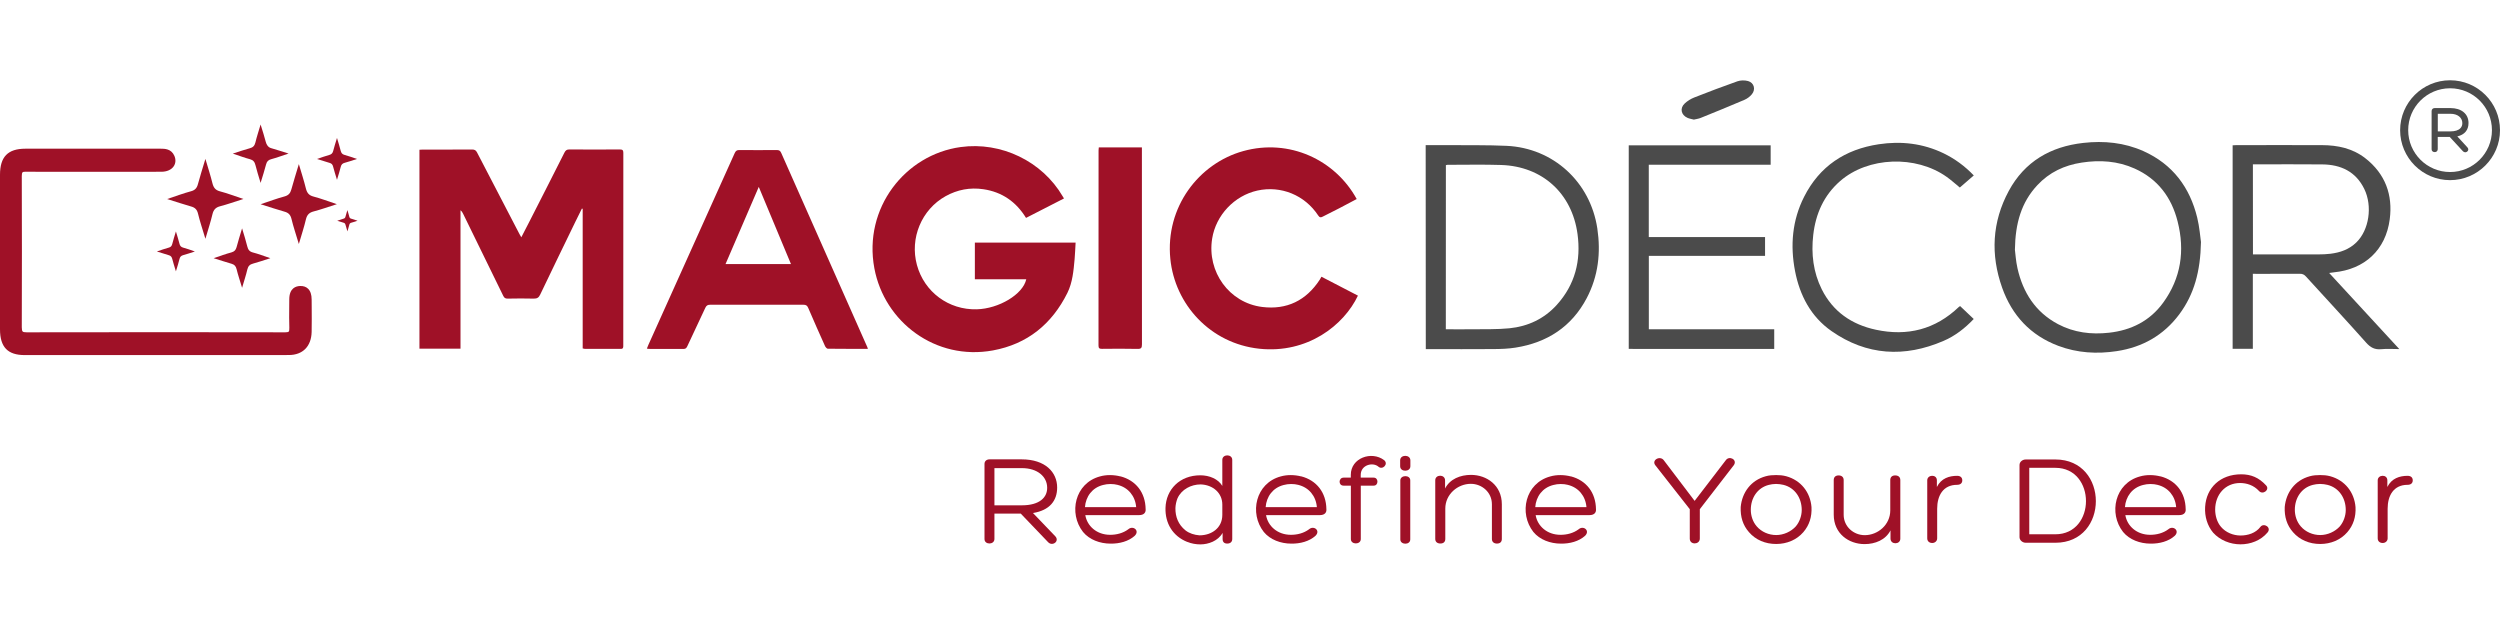 <svg width="200" height="50" viewBox="0 0 872 162" fill="none" xmlns="http://www.w3.org/2000/svg">
<path d="M104.238 29.241C105.216 32.562 106.052 35.108 106.683 37.695C107.07 39.264 107.742 40.14 109.311 40.547C111.878 41.219 114.363 42.177 117.5 43.216C114.363 44.214 111.918 45.09 109.413 45.742C107.905 46.129 107.09 46.883 106.703 48.512C106.092 51.14 105.237 53.686 104.238 57.109C103.22 53.707 102.324 51.079 101.672 48.37C101.325 46.923 100.612 46.21 99.288 45.844C96.701 45.11 94.175 44.255 90.895 43.236C94.073 42.177 96.62 41.219 99.207 40.527C100.592 40.16 101.264 39.427 101.631 38.041C102.364 35.312 103.24 32.623 104.238 29.241Z" fill="#9F1127"/>
<path d="M71.645 27.429C72.623 30.75 73.458 33.296 74.089 35.883C74.476 37.452 75.149 38.328 76.717 38.735C79.284 39.407 81.769 40.365 84.906 41.404C81.769 42.402 79.325 43.278 76.819 43.93C75.311 44.317 74.497 45.071 74.11 46.7C73.499 49.328 72.643 51.874 71.645 55.297C70.626 51.895 69.73 49.267 69.078 46.557C68.732 45.111 68.019 44.398 66.695 44.032C64.108 43.298 61.581 42.443 58.302 41.424C61.48 40.365 64.026 39.407 66.613 38.715C67.998 38.348 68.671 37.615 69.037 36.23C69.771 33.5 70.626 30.811 71.645 27.429Z" fill="#9F1127"/>
<path d="M90.896 35.801C90.183 33.377 89.571 31.523 89.103 29.608C88.818 28.468 88.329 27.836 87.188 27.53C85.314 27.042 83.481 26.329 81.199 25.575C83.481 24.842 85.273 24.21 87.107 23.721C88.207 23.436 88.797 22.886 89.082 21.704C89.531 19.79 90.162 17.915 90.896 15.43C91.649 17.915 92.199 19.484 92.688 21.44C92.953 22.499 93.544 23.375 94.522 23.66C96.396 24.19 98.27 24.821 100.653 25.555C98.331 26.329 96.477 27.021 94.583 27.53C93.564 27.795 93.075 28.325 92.81 29.344C92.281 31.381 91.649 33.336 90.896 35.801Z" fill="#9F1127"/>
<path d="M121.166 45.273C121.431 46.17 121.655 46.842 121.818 47.535C121.92 47.962 122.104 48.187 122.531 48.288C123.224 48.472 123.876 48.716 124.711 49.001C123.876 49.266 123.224 49.511 122.552 49.674C122.144 49.775 121.941 49.979 121.839 50.407C121.676 51.099 121.452 51.792 121.187 52.709C120.922 51.792 120.678 51.099 120.494 50.366C120.392 49.979 120.209 49.796 119.863 49.694C119.17 49.49 118.498 49.266 117.622 49.001C118.478 48.716 119.15 48.472 119.842 48.268C120.209 48.166 120.392 47.983 120.494 47.596C120.678 46.903 120.902 46.19 121.166 45.273Z" fill="#9F1127"/>
<path d="M117.541 20.115C118.05 21.867 118.498 23.191 118.824 24.556C119.028 25.371 119.374 25.84 120.209 26.043C121.554 26.39 122.857 26.899 124.507 27.449C122.857 27.978 121.574 28.427 120.27 28.773C119.476 28.977 119.048 29.364 118.844 30.219C118.518 31.584 118.07 32.929 117.541 34.721C117.011 32.929 116.542 31.543 116.196 30.138C116.013 29.384 115.646 28.997 114.953 28.814C113.609 28.427 112.265 27.978 110.553 27.449C112.224 26.899 113.507 26.41 114.872 26.043C115.605 25.84 115.992 25.452 116.196 24.719C116.563 23.293 117.011 21.887 117.541 20.115Z" fill="#9F1127"/>
<path d="M84.438 51.649C85.171 54.114 85.782 56.009 86.251 57.944C86.536 59.105 87.025 59.757 88.207 60.063C90.121 60.551 91.975 61.285 94.297 62.059C91.975 62.792 90.142 63.444 88.288 63.933C87.168 64.218 86.556 64.789 86.271 65.991C85.823 67.946 85.171 69.841 84.438 72.387C83.684 69.861 83.012 67.906 82.523 65.889C82.258 64.809 81.749 64.279 80.751 63.994C78.836 63.444 76.941 62.813 74.517 62.059C76.88 61.264 78.775 60.551 80.71 60.042C81.749 59.757 82.238 59.227 82.523 58.188C83.053 56.151 83.684 54.175 84.438 51.649Z" fill="#9F1127"/>
<path d="M61.357 52.73C61.846 54.38 62.274 55.663 62.58 56.946C62.763 57.72 63.109 58.169 63.883 58.372C65.167 58.698 66.409 59.187 67.978 59.717C66.409 60.206 65.187 60.654 63.944 60.98C63.191 61.184 62.783 61.55 62.6 62.365C62.294 63.669 61.867 64.952 61.357 66.643C60.848 64.932 60.4 63.628 60.074 62.283C59.891 61.571 59.544 61.204 58.892 61.02C57.609 60.654 56.346 60.226 54.716 59.717C56.305 59.187 57.568 58.719 58.872 58.372C59.565 58.189 59.891 57.822 60.074 57.13C60.42 55.744 60.848 54.42 61.357 52.73Z" fill="#9F1127"/>
<path d="M108.72 78.866L108.7 76.462C108.7 74.771 108.272 73.488 107.437 72.694C106.744 72.021 105.807 71.716 104.666 71.756C103.26 71.797 100.897 72.469 100.897 76.421C100.897 77.379 100.897 78.336 100.877 79.294C100.857 81.596 100.836 83.959 100.918 86.301C100.938 87.055 100.877 87.503 100.694 87.666C100.531 87.829 100.123 87.911 99.512 87.911C99.512 87.911 99.512 87.911 99.492 87.911C71.319 87.85 41.822 87.85 9.289 87.911C8.535 87.911 8.108 87.829 7.904 87.625C7.7 87.422 7.598 86.933 7.598 86.159C7.659 68.517 7.659 50.774 7.598 33.439C7.598 32.746 7.68 32.298 7.863 32.114C8.026 31.951 8.434 31.87 9.106 31.89C13.221 31.951 17.417 31.931 21.471 31.931C23.04 31.931 24.608 31.931 26.197 31.931H34.59C41.822 31.931 49.053 31.931 56.285 31.911C58.22 31.911 59.809 31.198 60.624 29.955C61.296 28.916 61.378 27.653 60.828 26.37C59.748 23.864 57.405 23.864 56.02 23.864C46.242 23.885 36.464 23.885 26.666 23.864H8.882C2.75 23.864 0 26.675 0 32.97C0 50.917 0 68.864 0 86.831C0 93.064 2.669 95.855 8.637 95.855C19.536 95.855 30.434 95.855 41.333 95.855H54.411H67.285C71.584 95.855 75.862 95.855 80.16 95.855C87.025 95.855 93.87 95.855 100.734 95.835C105.603 95.835 108.577 92.82 108.7 87.788C108.761 84.794 108.74 81.779 108.72 78.866Z" fill="#9F1127"/>
<path d="M203.241 93.533C203.241 77.236 203.241 61.021 203.241 44.826C203.139 44.805 203.058 44.785 202.956 44.765C202.182 46.333 201.388 47.902 200.634 49.47C196.539 57.904 192.445 66.317 188.411 74.771C187.922 75.81 187.332 76.177 186.17 76.156C183.156 76.075 180.141 76.095 177.105 76.156C176.27 76.177 175.883 75.912 175.516 75.158C170.892 65.625 166.207 56.091 161.542 46.578C161.338 46.15 161.094 45.722 160.625 45.335C160.625 61.408 160.625 77.481 160.625 93.614C155.777 93.614 151.071 93.614 146.304 93.614C146.304 70.493 146.304 47.413 146.304 24.231C146.753 24.21 147.14 24.17 147.547 24.17C153.251 24.17 158.975 24.19 164.679 24.149C165.535 24.149 165.983 24.394 166.39 25.168C171.3 34.661 176.229 44.154 181.18 53.626C181.343 53.952 181.526 54.258 181.831 54.767C182.768 52.974 183.624 51.365 184.439 49.715C188.595 41.546 192.771 33.398 196.886 25.209C197.273 24.455 197.68 24.129 198.576 24.129C204.443 24.17 210.33 24.17 216.197 24.129C217.094 24.129 217.42 24.353 217.42 25.31C217.399 47.718 217.399 70.106 217.399 92.514C217.399 93.186 217.42 93.716 216.462 93.696C212.286 93.655 208.11 93.675 203.934 93.675C203.771 93.655 203.628 93.614 203.241 93.533Z" fill="#9F1127"/>
<path d="M371.118 41.221C366.698 43.482 362.338 45.723 357.877 48.004C354.414 42.361 349.484 38.959 343.006 38.002C338.362 37.309 333.941 38.145 329.826 40.426C321.434 45.091 317.278 55.093 319.824 64.423C322.391 73.855 330.906 80.15 340.684 79.885C348.445 79.681 356.818 74.649 357.959 69.414C354.964 69.414 352.01 69.414 349.036 69.414C346.062 69.414 343.088 69.414 340.032 69.414C340.032 65.116 340.032 60.919 340.032 56.621C351.705 56.621 363.337 56.621 375.172 56.621C375.05 58.617 374.989 60.492 374.826 62.366C374.459 66.399 374.113 70.514 372.3 74.181C366.902 85.018 358.387 92.005 346.347 94.226C326.363 97.893 308.478 84.346 304.974 65.564C301.063 44.602 315.689 25.963 335.062 23.294C349.179 21.338 363.5 28.224 370.67 40.487C370.833 40.691 370.935 40.895 371.118 41.221Z" fill="#9F1127"/>
<path d="M302.713 93.675C297.905 93.675 293.322 93.696 288.738 93.635C288.412 93.635 287.964 93.105 287.781 92.738C285.784 88.297 283.808 83.836 281.894 79.375C281.547 78.56 281.119 78.295 280.243 78.295C269.406 78.316 258.569 78.316 247.711 78.295C246.855 78.295 246.407 78.54 246.02 79.355C243.963 83.816 241.865 88.257 239.766 92.698C239.481 93.288 239.237 93.716 238.442 93.716C234.388 93.675 230.335 93.696 226.281 93.696C226.118 93.696 225.955 93.655 225.629 93.594C225.812 93.125 225.955 92.718 226.138 92.331C236.181 70.025 246.244 47.698 256.267 25.392C256.634 24.597 257.041 24.312 257.917 24.333C262.256 24.373 266.615 24.373 270.954 24.333C271.81 24.333 272.177 24.618 272.503 25.372C282.423 47.779 292.364 70.188 302.305 92.596C302.468 92.84 302.55 93.146 302.713 93.675ZM275.884 64.097C272.136 55.093 268.469 46.313 264.66 37.187C260.708 46.354 256.919 55.133 253.069 64.097C260.748 64.097 268.204 64.097 275.884 64.097Z" fill="#9F1127"/>
<path d="M460.914 68.517C465.212 70.758 469.429 72.938 473.645 75.117C468.756 85.445 456.045 95.427 439.239 93.635C422.148 91.801 409.803 78.193 408.214 62.304C406.401 44.276 418.134 28.997 433.637 24.699C449.689 20.238 465.701 27.714 473.218 41.424C471.181 42.503 469.164 43.583 467.127 44.642C465.212 45.62 463.277 46.557 461.382 47.555C460.689 47.922 460.302 47.922 459.793 47.168C455.087 40.018 446.776 36.657 438.567 38.47C430.52 40.263 424.103 47.066 422.799 55.235C420.946 66.785 428.748 77.643 440.257 79.069C448.834 80.129 455.597 76.828 460.343 69.536C460.506 69.23 460.689 68.904 460.914 68.517Z" fill="#9F1127"/>
<path d="M785.79 67.499C785.79 76.3 785.79 84.937 785.79 93.656C783.427 93.656 781.125 93.656 778.742 93.656C778.742 70.046 778.742 46.436 778.742 22.683C779.149 22.663 779.597 22.622 780.025 22.622C789.986 22.622 799.968 22.581 809.93 22.622C815.409 22.642 820.645 23.763 825.065 27.226C831.991 32.645 834.66 39.978 833.54 48.493C832.134 59.188 824.821 65.931 814.065 66.99C813.617 67.031 813.169 67.112 812.415 67.214C820.604 76.096 828.63 84.794 836.88 93.758C834.619 93.758 832.603 93.595 830.606 93.798C828.345 94.022 826.838 93.228 825.33 91.537C818.404 83.755 811.315 76.137 804.307 68.436C803.696 67.764 803.105 67.479 802.189 67.499C797.177 67.54 792.187 67.52 787.175 67.52C786.768 67.499 786.36 67.499 785.79 67.499ZM785.831 60.736C786.401 60.736 786.849 60.736 787.298 60.736C794.407 60.736 801.516 60.757 808.626 60.736C810.032 60.736 811.437 60.675 812.822 60.512C816.224 60.105 819.341 59.025 821.867 56.581C826.349 52.242 827.591 43.93 824.658 37.9C821.684 31.83 816.489 29.406 810.011 29.345C802.352 29.263 794.713 29.324 787.053 29.324C786.646 29.324 786.259 29.324 785.81 29.324C785.831 39.836 785.831 50.204 785.831 60.736Z" fill="#4B4B4B"/>
<path d="M497.276 22.622C500.189 22.622 502.959 22.602 505.73 22.622C512.309 22.683 518.889 22.561 525.449 22.866C541.786 23.6 554.701 35.476 557.146 51.671C558.409 60.166 557.472 68.314 553.459 75.973C548.183 85.996 539.647 91.496 528.627 93.248C526.101 93.655 523.534 93.737 520.967 93.757C513.572 93.818 506.157 93.778 498.763 93.778C498.315 93.778 497.866 93.778 497.316 93.778C497.276 70.046 497.276 46.395 497.276 22.622ZM504.304 86.852C507.441 86.852 510.456 86.892 513.471 86.852C517.81 86.79 522.169 86.933 526.488 86.505C532.945 85.853 538.608 83.205 543.009 78.337C549.385 71.288 551.503 62.895 550.24 53.627C548.305 39.407 537.936 30.017 523.636 29.548C517.402 29.344 511.148 29.487 504.894 29.487C504.711 29.487 504.507 29.568 504.324 29.609C504.304 48.676 504.304 67.682 504.304 86.852Z" fill="#4B4B4B"/>
<path d="M767.701 56.417C767.497 66.644 765.338 74.67 760.102 81.677C754.643 88.97 747.289 93.106 738.367 94.47C731.42 95.53 724.575 95.122 717.955 92.637C708.258 88.991 701.801 82.044 698.358 72.388C694.263 60.838 694.813 49.43 700.66 38.593C706.201 28.346 715.225 23.131 726.653 21.848C733.885 21.033 740.954 21.726 747.656 24.72C757.8 29.283 763.81 37.309 766.397 47.943C767.191 51.223 767.436 54.625 767.701 56.417ZM702.799 59.106C702.982 60.431 703.125 63.038 703.695 65.564C705.61 74.059 709.969 80.883 717.833 85.059C723.414 88.013 729.424 88.746 735.637 88.053C743.357 87.198 749.856 83.959 754.48 77.624C760.754 69.027 762.139 59.412 759.552 49.247C757.434 40.834 752.626 34.417 744.559 30.791C738.652 28.142 732.439 27.735 726.103 28.713C720.073 29.63 714.797 32.094 710.621 36.596C705.04 42.565 702.941 49.838 702.799 59.106Z" fill="#4B4B4B"/>
<path d="M568.105 93.696C568.105 69.984 568.105 46.374 568.105 22.683C584.626 22.683 601.066 22.683 617.607 22.683C617.607 24.923 617.607 27.123 617.607 29.466C603.429 29.466 589.291 29.466 575.093 29.466C575.093 37.92 575.093 46.231 575.093 54.685C588.619 54.685 602.084 54.685 615.651 54.685C615.651 56.906 615.651 59.024 615.651 61.245C602.166 61.245 588.68 61.245 575.113 61.245C575.113 69.78 575.113 78.234 575.113 86.851C589.638 86.851 604.203 86.851 618.85 86.851C618.85 89.235 618.85 91.435 618.85 93.716C601.942 93.696 585.074 93.696 568.105 93.696Z" fill="#4B4B4B"/>
<path d="M688.457 33.194C686.787 34.641 685.178 36.026 683.589 37.411C682.04 36.148 680.614 34.844 679.046 33.724C668.229 26.024 651.565 26.676 641.848 35.15C636.145 40.121 633.293 46.599 632.457 53.973C631.704 60.532 632.457 66.949 635.432 72.918C639.343 80.74 645.923 85.222 654.316 87.014C665.296 89.378 675.053 86.913 683.263 79.049C683.344 78.968 683.466 78.907 683.69 78.764C685.239 80.231 686.807 81.718 688.437 83.266C685.361 86.505 681.939 89.174 677.905 90.905C664.297 96.772 651.097 96.039 638.834 87.483C631.622 82.451 627.752 75.036 626.102 66.501C624.391 57.578 625.124 48.86 629.259 40.671C634.658 29.976 643.56 24.089 655.314 22.316C663.136 21.135 670.714 22.011 677.926 25.474C681.857 27.389 685.341 29.935 688.457 33.194Z" fill="#4B4B4B"/>
<path d="M383.26 23.416C388.271 23.416 393.201 23.416 398.294 23.416C398.294 23.965 398.294 24.454 398.294 24.923C398.294 47.311 398.294 69.698 398.314 92.106C398.314 93.329 398.049 93.736 396.745 93.695C392.61 93.594 388.475 93.634 384.339 93.675C383.402 93.695 383.158 93.39 383.158 92.473C383.178 69.8 383.178 47.107 383.178 24.434C383.178 24.128 383.239 23.803 383.26 23.416Z" fill="#9F1127"/>
<path d="M590.82 13.72C590.066 13.516 589.271 13.414 588.558 13.088C586.338 12.09 585.849 9.727 587.642 8.077C588.579 7.201 589.76 6.468 590.962 5.999C595.953 4.043 600.964 2.129 606.016 0.356C607.137 -0.031 608.583 -0.051 609.744 0.275C611.822 0.866 612.454 3.168 611.068 4.858C610.396 5.694 609.439 6.407 608.44 6.834C603.409 8.994 598.316 11.051 593.244 13.109C592.49 13.434 591.655 13.516 590.82 13.72Z" fill="#4B4B4B"/>
<path d="M346.857 151.127V159.989C346.857 162.087 343.394 162.087 343.394 160.03V133.812C343.394 132.855 344.107 132.223 345.146 132.223H356.37C364.58 132.223 368.735 136.705 368.735 142.042C368.735 146.666 366.128 149.987 360.302 150.944L367.982 158.95C369.774 160.681 367.167 162.698 365.619 161.15L356.044 151.148H346.857V151.127ZM346.857 148.255H356.431C362.644 148.255 365.333 145.464 365.252 142.042C365.211 138.294 361.931 135.279 356.431 135.279H346.857V148.255Z" fill="#9F1127"/>
<path d="M390.838 138.151C396.195 139.577 399.516 143.773 399.597 149.62V149.579C399.699 150.577 399.21 151.677 397.275 151.677H378.554C379.165 155.426 382.485 158.542 387.232 158.542C389.412 158.542 391.693 157.992 393.526 156.627C395.177 155.161 397.641 157.035 395.808 158.868C393.628 160.844 390.45 161.659 387.374 161.618C383.667 161.618 379.98 160.253 377.759 157.544C372.646 151.046 374.867 140.534 383.687 138.171C385.908 137.54 388.474 137.581 390.797 138.171H390.838V138.151ZM378.432 148.886H396.297C395.971 144.996 393.506 142.021 389.799 141.125H389.839C388.271 140.718 386.336 140.718 384.726 141.166C380.937 142.123 378.717 145.199 378.432 148.886Z" fill="#9F1127"/>
<path d="M418.664 137.784C421.842 137.784 424.918 139.067 426.344 141.492V132.406C426.344 130.308 429.807 130.308 429.807 132.406V160.009C429.807 161.007 429.135 161.598 428.056 161.598C426.976 161.598 426.446 161.007 426.446 160.009V157.87C424.837 160.701 421.516 161.883 418.664 161.883C417.198 161.883 415.588 161.618 414.122 161.007L414.162 161.048C408.988 158.99 406.381 154.468 406.523 149.171C406.707 142.673 411.555 137.784 418.664 137.784ZM426.344 151.596V147.99C426.344 143.977 423.126 141.125 418.807 140.962C415.446 140.962 412.085 142.694 410.699 145.851C410.312 146.808 410.027 148.051 409.986 149.233C409.946 152.207 410.944 154.936 413.49 156.994C414.855 158.053 416.566 158.583 418.379 158.725C422.698 158.725 426.344 156.077 426.344 151.596Z" fill="#9F1127"/>
<path d="M453.886 138.151C459.244 139.577 462.564 143.773 462.646 149.62V149.579C462.747 150.577 462.259 151.677 460.323 151.677H441.602C442.214 155.426 445.534 158.542 450.28 158.542C452.46 158.542 454.742 157.992 456.575 156.627C458.225 155.161 460.69 157.035 458.857 158.868C456.677 160.844 453.499 161.659 450.423 161.618C446.716 161.618 443.028 160.253 440.808 157.544C435.695 151.046 437.915 140.534 446.736 138.171C448.956 137.54 451.523 137.581 453.845 138.171H453.886V138.151ZM441.46 148.886H459.325C458.999 144.996 456.534 142.021 452.827 141.125H452.868C451.299 140.718 449.364 140.718 447.754 141.166C443.965 142.123 441.745 145.199 441.46 148.886Z" fill="#9F1127"/>
<path d="M474.644 141.39V160.029C474.644 162.046 471.181 162.046 471.181 160.029V141.39H468.614C466.76 141.39 466.821 138.599 468.655 138.599H471.16V137.601C471.16 131.754 478.372 129.188 482.772 132.488C484.422 133.853 482.242 136.012 480.836 134.81C478.901 133.078 474.623 134.117 474.623 137.642V138.599H479.166C480.877 138.599 480.877 141.39 479.166 141.39H474.644Z" fill="#9F1127"/>
<path d="M491.939 134.627C491.939 136.684 488.374 136.725 488.374 134.627V132.569C488.374 130.471 491.939 130.471 491.939 132.569V134.627ZM488.435 139.577C488.435 137.621 491.898 137.56 491.898 139.536V160.152C491.898 162.168 488.435 162.107 488.435 160.152V139.577Z" fill="#9F1127"/>
<path d="M520.377 147.888C520.377 143.691 516.873 140.758 513.023 140.758C508.419 140.758 504.121 144.425 504.121 149.395V159.988C504.121 160.986 503.509 161.577 502.409 161.577C501.309 161.577 500.617 160.986 500.617 159.988V139.515C500.617 137.417 504.039 137.376 504.039 139.556V142.388C505.75 139.047 509.397 137.641 513.084 137.641C518.584 137.641 523.84 141.288 523.84 147.888V160.008C523.84 161.007 523.228 161.597 522.128 161.597C521.09 161.597 520.377 161.007 520.377 160.008V147.888Z" fill="#9F1127"/>
<path d="M547.918 138.151C553.276 139.577 556.596 143.773 556.678 149.62V149.579C556.78 150.577 556.291 151.677 554.356 151.677H535.635C536.246 155.426 539.566 158.542 544.313 158.542C546.492 158.542 548.774 157.992 550.607 156.627C552.257 155.161 554.722 157.035 552.889 158.868C550.709 160.844 547.531 161.659 544.455 161.618C540.748 161.618 537.061 160.253 534.84 157.544C529.727 151.046 531.947 140.534 540.768 138.171C542.989 137.54 545.555 137.581 547.878 138.171H547.918V138.151ZM535.492 148.886H553.357C553.031 144.996 550.567 142.021 546.859 141.125H546.9C545.331 140.718 543.396 140.718 541.787 141.166C537.998 142.123 535.777 145.199 535.492 148.886Z" fill="#9F1127"/>
<path d="M589.373 149.579L577.375 134.28C575.949 132.447 579.086 130.756 580.369 132.589L591.085 146.706L601.942 132.549C603.124 130.817 606.057 132.284 604.794 134.199L592.898 149.599V159.846C592.898 160.986 591.94 161.536 591.146 161.536C590.188 161.536 589.394 160.986 589.394 159.846V149.579H589.373Z" fill="#9F1127"/>
<path d="M610.05 157.625C607.911 155.201 607.015 152.268 607.157 148.846C607.626 143.773 610.722 139.516 615.917 138.11C617.058 137.784 618.341 137.703 619.522 137.703C620.663 137.703 621.804 137.784 623.026 138.11C628.2 139.536 631.419 143.732 631.847 148.846C632.03 152.268 631.093 155.201 628.995 157.625C626.673 160.314 623.25 161.74 619.522 161.74C615.733 161.74 612.372 160.314 610.05 157.625ZM619.482 140.799C618.585 140.799 617.689 140.942 616.976 141.125C613.004 142.123 610.681 145.688 610.681 149.803C610.681 151.86 611.354 153.999 612.759 155.609C614.409 157.524 616.935 158.624 619.543 158.624C622.11 158.624 624.717 157.442 626.367 155.609C627.691 154.061 628.445 151.86 628.445 149.905C628.445 145.749 626.123 142.144 622.089 141.125C621.315 140.942 620.378 140.799 619.482 140.799Z" fill="#9F1127"/>
<path d="M643.071 151.535C643.071 155.731 646.575 158.665 650.425 158.665C655.029 158.665 659.327 155.018 659.327 150.027V139.434C659.327 138.436 659.938 137.825 661.038 137.825C662.138 137.825 662.831 138.416 662.831 139.434V159.907C662.831 162.006 659.409 162.046 659.409 159.867V156.994C657.697 160.335 654.051 161.781 650.364 161.781C644.864 161.781 639.608 158.135 639.608 151.535V139.434C639.608 138.436 640.219 137.825 641.319 137.825C642.358 137.825 643.071 138.416 643.071 139.434V151.535Z" fill="#9F1127"/>
<path d="M675.583 141.859C677.091 138.803 679.943 137.968 682.652 137.968C683.752 137.968 684.445 138.518 684.445 139.557C684.445 140.555 683.732 141.105 682.652 141.105C677.763 141.105 675.685 144.853 675.685 149.457V159.785C675.685 160.743 674.87 161.395 673.974 161.395C672.935 161.395 672.222 160.763 672.222 159.785V139.537C672.222 137.52 675.583 137.337 675.583 139.537V141.859Z" fill="#9F1127"/>
<path d="M706.588 161.313C705.406 161.313 704.408 160.396 704.408 159.358V134.179C704.408 133.12 705.406 132.264 706.588 132.264H716.916C726.347 132.264 731.033 139.537 731.033 146.789C731.033 154.061 726.347 161.313 716.916 161.313H706.588ZM707.81 158.359H716.916C724.025 158.359 727.59 152.554 727.59 146.789C727.59 141.024 724.046 135.177 716.916 135.177H707.81V158.359Z" fill="#9F1127"/>
<path d="M753.604 138.151C758.962 139.577 762.282 143.773 762.364 149.62V149.579C762.465 150.577 761.977 151.677 760.041 151.677H741.32C741.932 155.426 745.252 158.542 749.999 158.542C752.178 158.542 754.46 157.992 756.293 156.627C757.943 155.161 760.408 157.035 758.575 158.868C756.395 160.844 753.217 161.659 750.141 161.618C746.434 161.618 742.746 160.253 740.526 157.544C735.413 151.046 737.633 140.534 746.454 138.171C748.674 137.54 751.241 137.581 753.563 138.171H753.604V138.151ZM741.178 148.886H759.043C758.717 144.996 756.252 142.021 752.545 141.125H752.586C751.017 140.718 749.082 140.718 747.472 141.166C743.704 142.123 741.463 145.199 741.178 148.886Z" fill="#9F1127"/>
<path d="M781.329 140.474C776.155 140.474 772.651 144.548 772.651 149.743C772.651 151.8 773.262 154.122 774.688 155.772C776.338 157.728 778.946 158.787 781.512 158.787C784.018 158.787 786.768 157.972 788.438 155.772C789.62 154.224 792.472 155.996 790.863 157.789C788.54 160.539 784.975 161.863 781.472 161.863C777.927 161.863 774.321 160.437 771.938 157.789C769.942 155.406 768.943 152.167 769.147 148.826C769.534 142.063 774.505 137.438 781.716 137.438C785.138 137.438 787.868 138.539 790.435 141.329C791.8 142.837 789.253 144.752 787.929 143.244C786.116 141.268 783.692 140.474 781.329 140.474Z" fill="#9F1127"/>
<path d="M799.805 157.625C797.666 155.201 796.77 152.268 796.913 148.846C797.381 143.773 800.477 139.516 805.672 138.11C806.813 137.784 808.096 137.703 809.278 137.703C810.418 137.703 811.559 137.784 812.782 138.11C817.956 139.536 821.174 143.732 821.602 148.846C821.786 152.268 820.848 155.201 818.75 157.625C816.428 160.314 813.006 161.74 809.278 161.74C805.509 161.74 802.127 160.314 799.805 157.625ZM809.237 140.799C808.341 140.799 807.444 140.942 806.731 141.125C802.759 142.123 800.437 145.688 800.437 149.803C800.437 151.86 801.109 153.999 802.515 155.609C804.165 157.524 806.691 158.624 809.298 158.624C811.865 158.624 814.472 157.442 816.122 155.609C817.446 154.061 818.2 151.86 818.2 149.905C818.2 145.749 815.878 142.144 811.844 141.125C811.091 140.942 810.154 140.799 809.237 140.799Z" fill="#9F1127"/>
<path d="M832.705 141.859C834.212 138.803 837.064 137.968 839.773 137.968C840.873 137.968 841.566 138.518 841.566 139.557C841.566 140.555 840.853 141.105 839.773 141.105C834.884 141.105 832.807 144.853 832.807 149.457V159.785C832.807 160.743 831.992 161.395 831.095 161.395C830.057 161.395 829.344 160.763 829.344 159.785V139.537C829.344 137.52 832.705 137.337 832.705 139.537V141.859Z" fill="#9F1127"/>
<path d="M854.583 0C844.968 0 837.166 7.822 837.166 17.417C837.166 27.032 844.988 34.834 854.583 34.834C864.177 34.834 872 27.012 872 17.417C872 7.802 864.198 0 854.583 0ZM854.583 32.003C846.536 32.003 839.977 25.464 839.977 17.397C839.977 9.35 846.516 2.791 854.583 2.791C862.65 2.791 869.189 9.33 869.189 17.397C869.189 25.464 862.629 32.003 854.583 32.003Z" fill="#4B4B4B"/>
<path d="M857.109 19.576C859.635 19.006 861.02 17.356 861.02 14.911C861.02 11.733 858.555 9.696 854.726 9.696H849.225C848.594 9.696 848.146 10.124 848.146 10.735V24.058C848.146 25.056 849.368 25.3 849.938 24.812C850.162 24.628 850.285 24.343 850.285 24.038V19.76H854.461L859.085 24.771C859.309 24.995 859.594 25.117 859.879 25.117C859.961 25.117 860.063 25.097 860.144 25.076C860.511 24.974 860.796 24.71 860.898 24.363C860.959 24.16 860.979 23.752 860.572 23.345L857.109 19.576ZM858.861 14.911C858.881 15.624 858.637 16.276 858.168 16.745C857.476 17.458 856.294 17.824 854.766 17.824H850.305V11.693H854.766C857.19 11.693 858.84 12.996 858.861 14.911Z" fill="#4B4B4B"/>
</svg>

